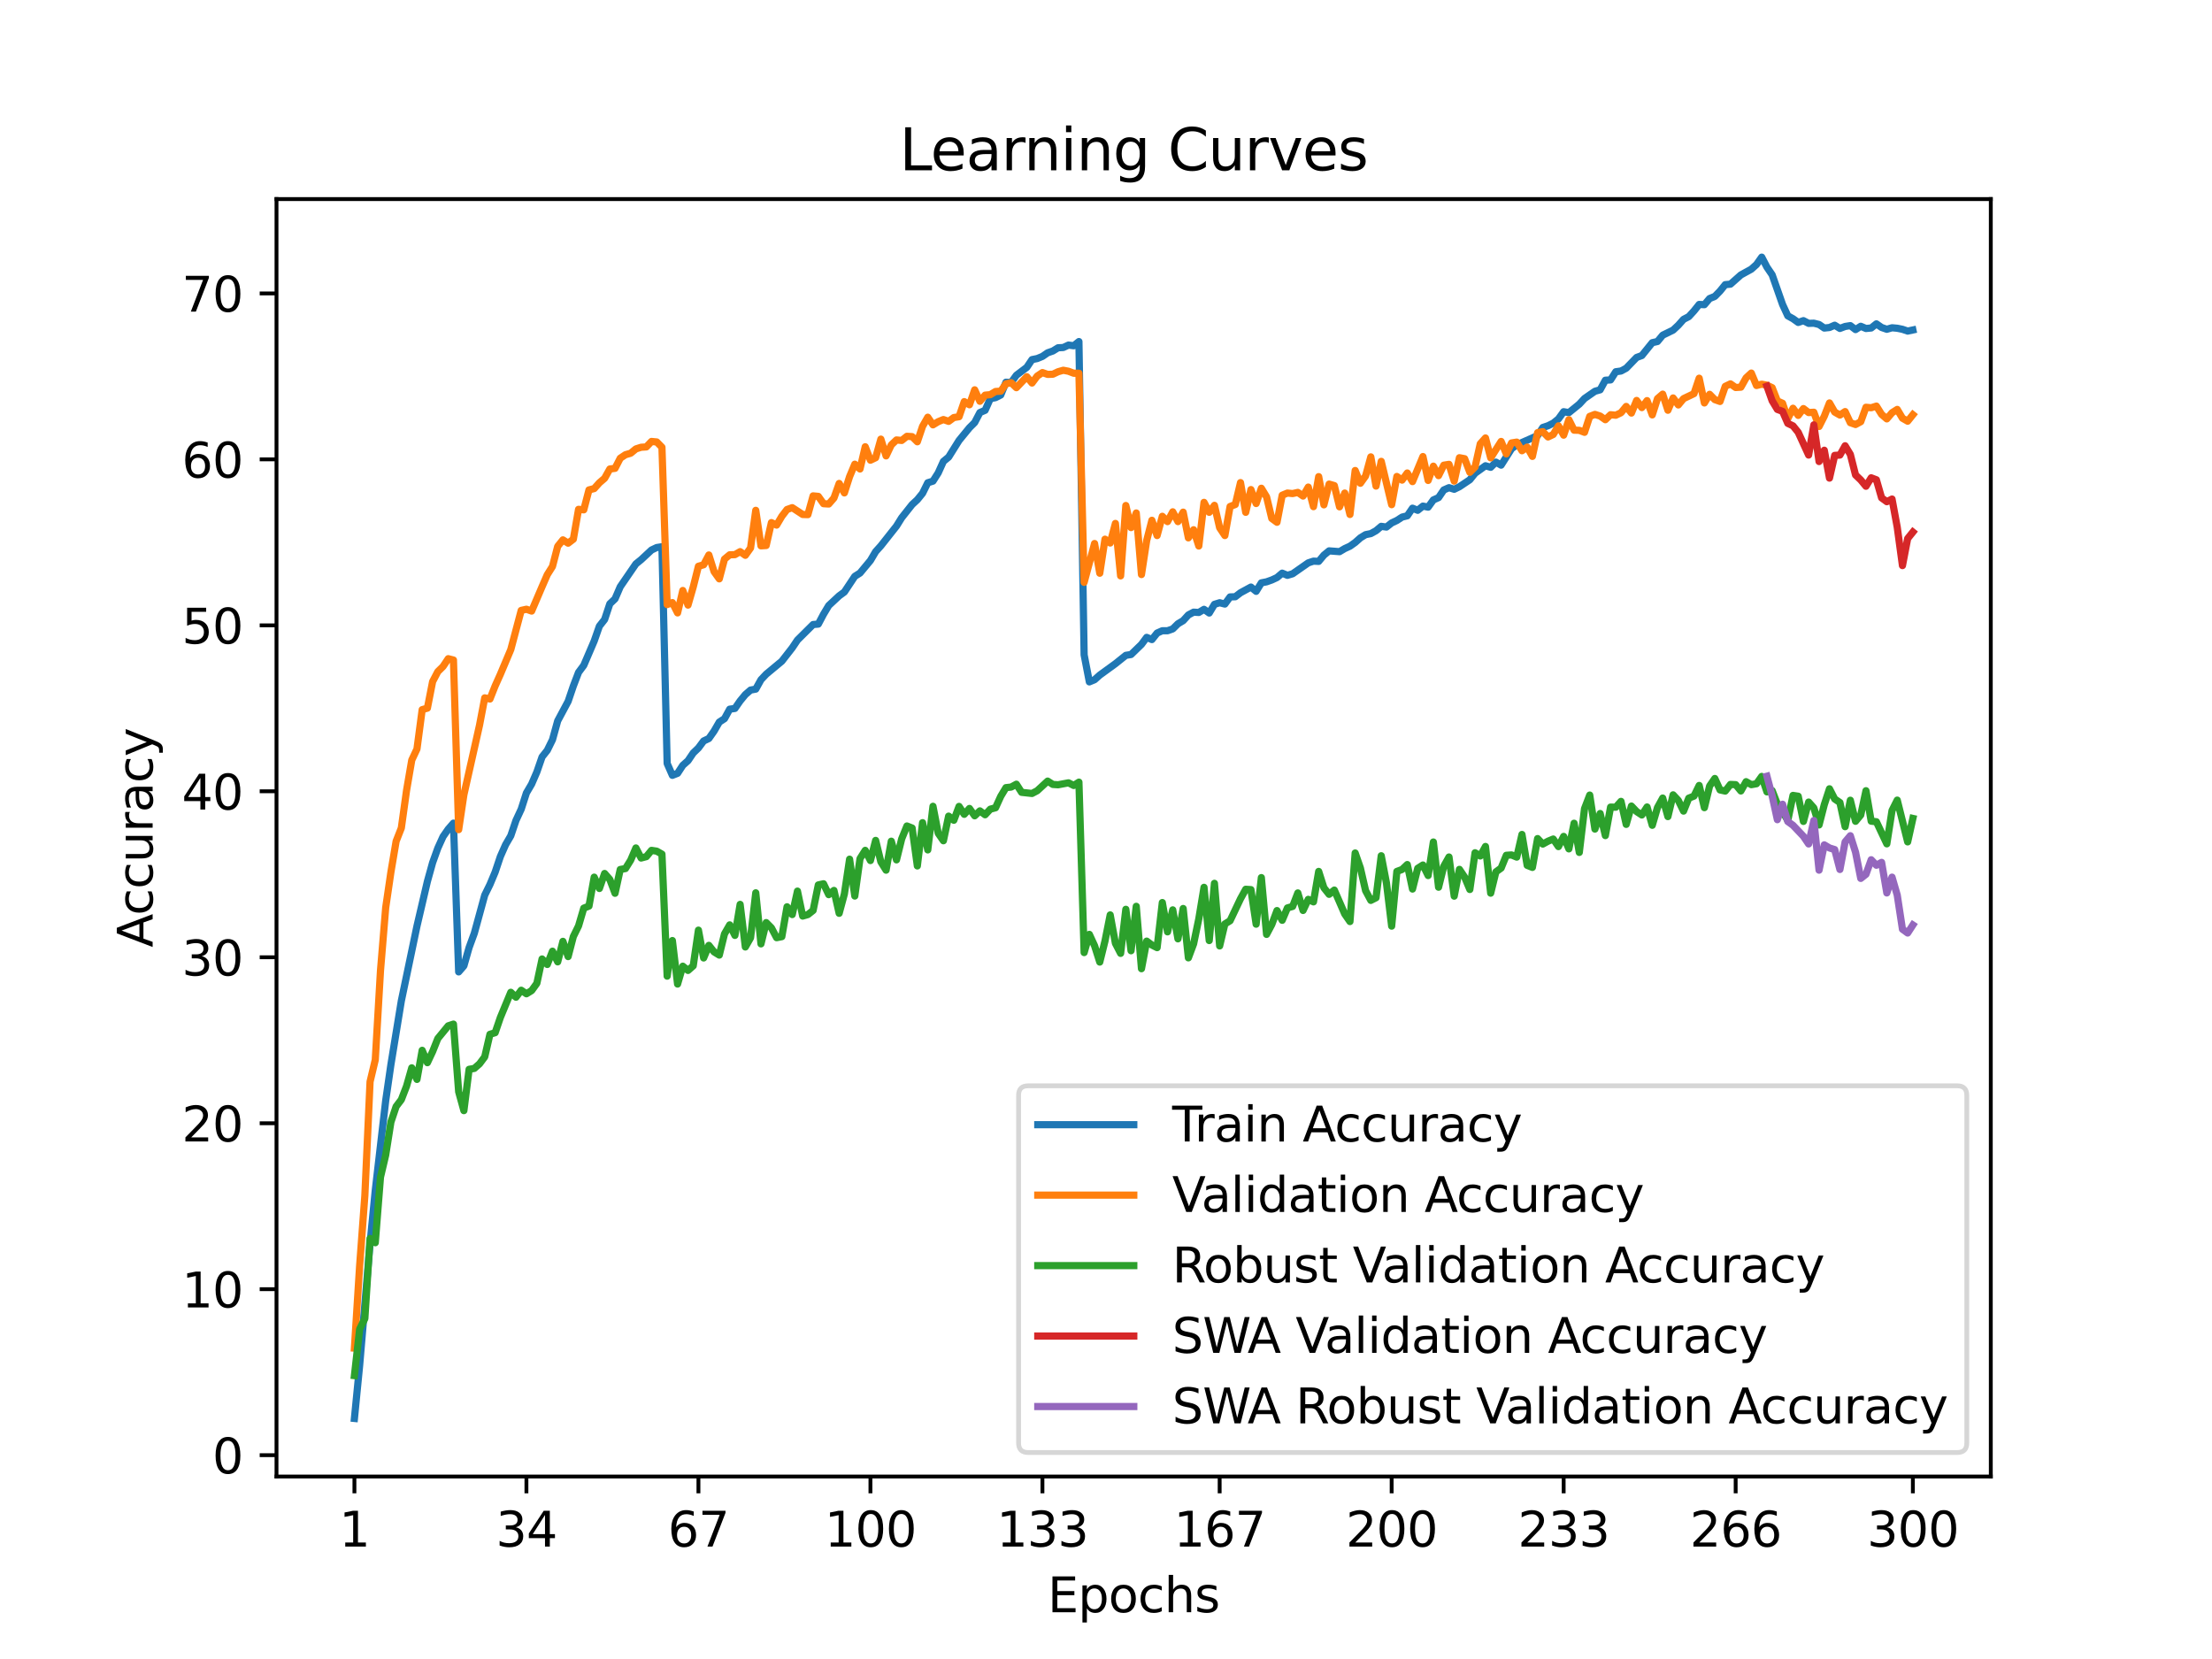 <?xml version="1.0" encoding="utf-8" standalone="no"?>
<!DOCTYPE svg PUBLIC "-//W3C//DTD SVG 1.1//EN"
  "http://www.w3.org/Graphics/SVG/1.1/DTD/svg11.dtd">
<svg xmlns:xlink="http://www.w3.org/1999/xlink" width="460.8pt" height="345.6pt" viewBox="0 0 460.8 345.6" xmlns="http://www.w3.org/2000/svg" version="1.1">
 <defs>
  <style type="text/css">*{stroke-linejoin: round; stroke-linecap: butt}</style>
 </defs>
 <g id="figure_1">
  <g id="patch_1">
   <path d="M 0 345.6 
L 460.8 345.6 
L 460.8 0 
L 0 0 
z
" style="fill: #ffffff"/>
  </g>
  <g id="axes_1">
   <g id="patch_2">
    <path d="M 57.6 307.584 
L 414.72 307.584 
L 414.72 41.472 
L 57.6 41.472 
z
" style="fill: #ffffff"/>
   </g>
   <g id="matplotlib.axis_1">
    <g id="xtick_1">
     <g id="line2d_1">
      <defs>
       <path id="me0d5a35a2a" d="M 0 0 
L 0 3.5 
" style="stroke: #000000; stroke-width: 0.8"/>
      </defs>
      <g>
       <use xlink:href="#me0d5a35a2a" x="73.833" y="307.584" style="stroke: #000000; stroke-width: 0.8"/>
      </g>
     </g>
     <g id="text_1">
      <!-- 1 -->
      <g transform="translate(70.651 322.182) scale(0.1 -0.1)">
       <defs>
        <path id="DejaVuSans-31" d="M 794 531 
L 1825 531 
L 1825 4091 
L 703 3866 
L 703 4441 
L 1819 4666 
L 2450 4666 
L 2450 531 
L 3481 531 
L 3481 0 
L 794 0 
L 794 531 
z
" transform="scale(0.016)"/>
       </defs>
       <use xlink:href="#DejaVuSans-31"/>
      </g>
     </g>
    </g>
    <g id="xtick_2">
     <g id="line2d_2">
      <g>
       <use xlink:href="#me0d5a35a2a" x="109.664" y="307.584" style="stroke: #000000; stroke-width: 0.8"/>
      </g>
     </g>
     <g id="text_2">
      <!-- 34 -->
      <g transform="translate(103.302 322.182) scale(0.1 -0.1)">
       <defs>
        <path id="DejaVuSans-33" d="M 2597 2516 
Q 3050 2419 3304 2112 
Q 3559 1806 3559 1356 
Q 3559 666 3084 287 
Q 2609 -91 1734 -91 
Q 1441 -91 1130 -33 
Q 819 25 488 141 
L 488 750 
Q 750 597 1062 519 
Q 1375 441 1716 441 
Q 2309 441 2620 675 
Q 2931 909 2931 1356 
Q 2931 1769 2642 2001 
Q 2353 2234 1838 2234 
L 1294 2234 
L 1294 2753 
L 1863 2753 
Q 2328 2753 2575 2939 
Q 2822 3125 2822 3475 
Q 2822 3834 2567 4026 
Q 2313 4219 1838 4219 
Q 1578 4219 1281 4162 
Q 984 4106 628 3988 
L 628 4550 
Q 988 4650 1302 4700 
Q 1616 4750 1894 4750 
Q 2613 4750 3031 4423 
Q 3450 4097 3450 3541 
Q 3450 3153 3228 2886 
Q 3006 2619 2597 2516 
z
" transform="scale(0.016)"/>
        <path id="DejaVuSans-34" d="M 2419 4116 
L 825 1625 
L 2419 1625 
L 2419 4116 
z
M 2253 4666 
L 3047 4666 
L 3047 1625 
L 3713 1625 
L 3713 1100 
L 3047 1100 
L 3047 0 
L 2419 0 
L 2419 1100 
L 313 1100 
L 313 1709 
L 2253 4666 
z
" transform="scale(0.016)"/>
       </defs>
       <use xlink:href="#DejaVuSans-33"/>
       <use xlink:href="#DejaVuSans-34" x="63.623"/>
      </g>
     </g>
    </g>
    <g id="xtick_3">
     <g id="line2d_3">
      <g>
       <use xlink:href="#me0d5a35a2a" x="145.496" y="307.584" style="stroke: #000000; stroke-width: 0.8"/>
      </g>
     </g>
     <g id="text_3">
      <!-- 67 -->
      <g transform="translate(139.133 322.182) scale(0.1 -0.1)">
       <defs>
        <path id="DejaVuSans-36" d="M 2113 2584 
Q 1688 2584 1439 2293 
Q 1191 2003 1191 1497 
Q 1191 994 1439 701 
Q 1688 409 2113 409 
Q 2538 409 2786 701 
Q 3034 994 3034 1497 
Q 3034 2003 2786 2293 
Q 2538 2584 2113 2584 
z
M 3366 4563 
L 3366 3988 
Q 3128 4100 2886 4159 
Q 2644 4219 2406 4219 
Q 1781 4219 1451 3797 
Q 1122 3375 1075 2522 
Q 1259 2794 1537 2939 
Q 1816 3084 2150 3084 
Q 2853 3084 3261 2657 
Q 3669 2231 3669 1497 
Q 3669 778 3244 343 
Q 2819 -91 2113 -91 
Q 1303 -91 875 529 
Q 447 1150 447 2328 
Q 447 3434 972 4092 
Q 1497 4750 2381 4750 
Q 2619 4750 2861 4703 
Q 3103 4656 3366 4563 
z
" transform="scale(0.016)"/>
        <path id="DejaVuSans-37" d="M 525 4666 
L 3525 4666 
L 3525 4397 
L 1831 0 
L 1172 0 
L 2766 4134 
L 525 4134 
L 525 4666 
z
" transform="scale(0.016)"/>
       </defs>
       <use xlink:href="#DejaVuSans-36"/>
       <use xlink:href="#DejaVuSans-37" x="63.623"/>
      </g>
     </g>
    </g>
    <g id="xtick_4">
     <g id="line2d_4">
      <g>
       <use xlink:href="#me0d5a35a2a" x="181.327" y="307.584" style="stroke: #000000; stroke-width: 0.8"/>
      </g>
     </g>
     <g id="text_4">
      <!-- 100 -->
      <g transform="translate(171.783 322.182) scale(0.1 -0.1)">
       <defs>
        <path id="DejaVuSans-30" d="M 2034 4250 
Q 1547 4250 1301 3770 
Q 1056 3291 1056 2328 
Q 1056 1369 1301 889 
Q 1547 409 2034 409 
Q 2525 409 2770 889 
Q 3016 1369 3016 2328 
Q 3016 3291 2770 3770 
Q 2525 4250 2034 4250 
z
M 2034 4750 
Q 2819 4750 3233 4129 
Q 3647 3509 3647 2328 
Q 3647 1150 3233 529 
Q 2819 -91 2034 -91 
Q 1250 -91 836 529 
Q 422 1150 422 2328 
Q 422 3509 836 4129 
Q 1250 4750 2034 4750 
z
" transform="scale(0.016)"/>
       </defs>
       <use xlink:href="#DejaVuSans-31"/>
       <use xlink:href="#DejaVuSans-30" x="63.623"/>
       <use xlink:href="#DejaVuSans-30" x="127.246"/>
      </g>
     </g>
    </g>
    <g id="xtick_5">
     <g id="line2d_5">
      <g>
       <use xlink:href="#me0d5a35a2a" x="217.158" y="307.584" style="stroke: #000000; stroke-width: 0.8"/>
      </g>
     </g>
     <g id="text_5">
      <!-- 133 -->
      <g transform="translate(207.615 322.182) scale(0.1 -0.1)">
       <use xlink:href="#DejaVuSans-31"/>
       <use xlink:href="#DejaVuSans-33" x="63.623"/>
       <use xlink:href="#DejaVuSans-33" x="127.246"/>
      </g>
     </g>
    </g>
    <g id="xtick_6">
     <g id="line2d_6">
      <g>
       <use xlink:href="#me0d5a35a2a" x="254.076" y="307.584" style="stroke: #000000; stroke-width: 0.8"/>
      </g>
     </g>
     <g id="text_6">
      <!-- 167 -->
      <g transform="translate(244.532 322.182) scale(0.1 -0.1)">
       <use xlink:href="#DejaVuSans-31"/>
       <use xlink:href="#DejaVuSans-36" x="63.623"/>
       <use xlink:href="#DejaVuSans-37" x="127.246"/>
      </g>
     </g>
    </g>
    <g id="xtick_7">
     <g id="line2d_7">
      <g>
       <use xlink:href="#me0d5a35a2a" x="289.907" y="307.584" style="stroke: #000000; stroke-width: 0.8"/>
      </g>
     </g>
     <g id="text_7">
      <!-- 200 -->
      <g transform="translate(280.363 322.182) scale(0.1 -0.1)">
       <defs>
        <path id="DejaVuSans-32" d="M 1228 531 
L 3431 531 
L 3431 0 
L 469 0 
L 469 531 
Q 828 903 1448 1529 
Q 2069 2156 2228 2338 
Q 2531 2678 2651 2914 
Q 2772 3150 2772 3378 
Q 2772 3750 2511 3984 
Q 2250 4219 1831 4219 
Q 1534 4219 1204 4116 
Q 875 4013 500 3803 
L 500 4441 
Q 881 4594 1212 4672 
Q 1544 4750 1819 4750 
Q 2544 4750 2975 4387 
Q 3406 4025 3406 3419 
Q 3406 3131 3298 2873 
Q 3191 2616 2906 2266 
Q 2828 2175 2409 1742 
Q 1991 1309 1228 531 
z
" transform="scale(0.016)"/>
       </defs>
       <use xlink:href="#DejaVuSans-32"/>
       <use xlink:href="#DejaVuSans-30" x="63.623"/>
       <use xlink:href="#DejaVuSans-30" x="127.246"/>
      </g>
     </g>
    </g>
    <g id="xtick_8">
     <g id="line2d_8">
      <g>
       <use xlink:href="#me0d5a35a2a" x="325.739" y="307.584" style="stroke: #000000; stroke-width: 0.8"/>
      </g>
     </g>
     <g id="text_8">
      <!-- 233 -->
      <g transform="translate(316.195 322.182) scale(0.1 -0.1)">
       <use xlink:href="#DejaVuSans-32"/>
       <use xlink:href="#DejaVuSans-33" x="63.623"/>
       <use xlink:href="#DejaVuSans-33" x="127.246"/>
      </g>
     </g>
    </g>
    <g id="xtick_9">
     <g id="line2d_9">
      <g>
       <use xlink:href="#me0d5a35a2a" x="361.57" y="307.584" style="stroke: #000000; stroke-width: 0.8"/>
      </g>
     </g>
     <g id="text_9">
      <!-- 266 -->
      <g transform="translate(352.026 322.182) scale(0.1 -0.1)">
       <use xlink:href="#DejaVuSans-32"/>
       <use xlink:href="#DejaVuSans-36" x="63.623"/>
       <use xlink:href="#DejaVuSans-36" x="127.246"/>
      </g>
     </g>
    </g>
    <g id="xtick_10">
     <g id="line2d_10">
      <g>
       <use xlink:href="#me0d5a35a2a" x="398.487" y="307.584" style="stroke: #000000; stroke-width: 0.8"/>
      </g>
     </g>
     <g id="text_10">
      <!-- 300 -->
      <g transform="translate(388.944 322.182) scale(0.1 -0.1)">
       <use xlink:href="#DejaVuSans-33"/>
       <use xlink:href="#DejaVuSans-30" x="63.623"/>
       <use xlink:href="#DejaVuSans-30" x="127.246"/>
      </g>
     </g>
    </g>
    <g id="text_11">
     <!-- Epochs -->
     <g transform="translate(218.244 335.861) scale(0.1 -0.1)">
      <defs>
       <path id="DejaVuSans-45" d="M 628 4666 
L 3578 4666 
L 3578 4134 
L 1259 4134 
L 1259 2753 
L 3481 2753 
L 3481 2222 
L 1259 2222 
L 1259 531 
L 3634 531 
L 3634 0 
L 628 0 
L 628 4666 
z
" transform="scale(0.016)"/>
       <path id="DejaVuSans-70" d="M 1159 525 
L 1159 -1331 
L 581 -1331 
L 581 3500 
L 1159 3500 
L 1159 2969 
Q 1341 3281 1617 3432 
Q 1894 3584 2278 3584 
Q 2916 3584 3314 3078 
Q 3713 2572 3713 1747 
Q 3713 922 3314 415 
Q 2916 -91 2278 -91 
Q 1894 -91 1617 61 
Q 1341 213 1159 525 
z
M 3116 1747 
Q 3116 2381 2855 2742 
Q 2594 3103 2138 3103 
Q 1681 3103 1420 2742 
Q 1159 2381 1159 1747 
Q 1159 1113 1420 752 
Q 1681 391 2138 391 
Q 2594 391 2855 752 
Q 3116 1113 3116 1747 
z
" transform="scale(0.016)"/>
       <path id="DejaVuSans-6f" d="M 1959 3097 
Q 1497 3097 1228 2736 
Q 959 2375 959 1747 
Q 959 1119 1226 758 
Q 1494 397 1959 397 
Q 2419 397 2687 759 
Q 2956 1122 2956 1747 
Q 2956 2369 2687 2733 
Q 2419 3097 1959 3097 
z
M 1959 3584 
Q 2709 3584 3137 3096 
Q 3566 2609 3566 1747 
Q 3566 888 3137 398 
Q 2709 -91 1959 -91 
Q 1206 -91 779 398 
Q 353 888 353 1747 
Q 353 2609 779 3096 
Q 1206 3584 1959 3584 
z
" transform="scale(0.016)"/>
       <path id="DejaVuSans-63" d="M 3122 3366 
L 3122 2828 
Q 2878 2963 2633 3030 
Q 2388 3097 2138 3097 
Q 1578 3097 1268 2742 
Q 959 2388 959 1747 
Q 959 1106 1268 751 
Q 1578 397 2138 397 
Q 2388 397 2633 464 
Q 2878 531 3122 666 
L 3122 134 
Q 2881 22 2623 -34 
Q 2366 -91 2075 -91 
Q 1284 -91 818 406 
Q 353 903 353 1747 
Q 353 2603 823 3093 
Q 1294 3584 2113 3584 
Q 2378 3584 2631 3529 
Q 2884 3475 3122 3366 
z
" transform="scale(0.016)"/>
       <path id="DejaVuSans-68" d="M 3513 2113 
L 3513 0 
L 2938 0 
L 2938 2094 
Q 2938 2591 2744 2837 
Q 2550 3084 2163 3084 
Q 1697 3084 1428 2787 
Q 1159 2491 1159 1978 
L 1159 0 
L 581 0 
L 581 4863 
L 1159 4863 
L 1159 2956 
Q 1366 3272 1645 3428 
Q 1925 3584 2291 3584 
Q 2894 3584 3203 3211 
Q 3513 2838 3513 2113 
z
" transform="scale(0.016)"/>
       <path id="DejaVuSans-73" d="M 2834 3397 
L 2834 2853 
Q 2591 2978 2328 3040 
Q 2066 3103 1784 3103 
Q 1356 3103 1142 2972 
Q 928 2841 928 2578 
Q 928 2378 1081 2264 
Q 1234 2150 1697 2047 
L 1894 2003 
Q 2506 1872 2764 1633 
Q 3022 1394 3022 966 
Q 3022 478 2636 193 
Q 2250 -91 1575 -91 
Q 1294 -91 989 -36 
Q 684 19 347 128 
L 347 722 
Q 666 556 975 473 
Q 1284 391 1588 391 
Q 1994 391 2212 530 
Q 2431 669 2431 922 
Q 2431 1156 2273 1281 
Q 2116 1406 1581 1522 
L 1381 1569 
Q 847 1681 609 1914 
Q 372 2147 372 2553 
Q 372 3047 722 3315 
Q 1072 3584 1716 3584 
Q 2034 3584 2315 3537 
Q 2597 3491 2834 3397 
z
" transform="scale(0.016)"/>
      </defs>
      <use xlink:href="#DejaVuSans-45"/>
      <use xlink:href="#DejaVuSans-70" x="63.184"/>
      <use xlink:href="#DejaVuSans-6f" x="126.66"/>
      <use xlink:href="#DejaVuSans-63" x="187.842"/>
      <use xlink:href="#DejaVuSans-68" x="242.822"/>
      <use xlink:href="#DejaVuSans-73" x="306.201"/>
     </g>
    </g>
   </g>
   <g id="matplotlib.axis_2">
    <g id="ytick_1">
     <g id="line2d_11">
      <defs>
       <path id="m8d8d0c9880" d="M 0 0 
L -3.5 0 
" style="stroke: #000000; stroke-width: 0.8"/>
      </defs>
      <g>
       <use xlink:href="#m8d8d0c9880" x="57.6" y="303.136" style="stroke: #000000; stroke-width: 0.8"/>
      </g>
     </g>
     <g id="text_12">
      <!-- 0 -->
      <g transform="translate(44.237 306.935) scale(0.1 -0.1)">
       <use xlink:href="#DejaVuSans-30"/>
      </g>
     </g>
    </g>
    <g id="ytick_2">
     <g id="line2d_12">
      <g>
       <use xlink:href="#m8d8d0c9880" x="57.6" y="268.562" style="stroke: #000000; stroke-width: 0.8"/>
      </g>
     </g>
     <g id="text_13">
      <!-- 10 -->
      <g transform="translate(37.875 272.362) scale(0.1 -0.1)">
       <use xlink:href="#DejaVuSans-31"/>
       <use xlink:href="#DejaVuSans-30" x="63.623"/>
      </g>
     </g>
    </g>
    <g id="ytick_3">
     <g id="line2d_13">
      <g>
       <use xlink:href="#m8d8d0c9880" x="57.6" y="233.989" style="stroke: #000000; stroke-width: 0.8"/>
      </g>
     </g>
     <g id="text_14">
      <!-- 20 -->
      <g transform="translate(37.875 237.788) scale(0.1 -0.1)">
       <use xlink:href="#DejaVuSans-32"/>
       <use xlink:href="#DejaVuSans-30" x="63.623"/>
      </g>
     </g>
    </g>
    <g id="ytick_4">
     <g id="line2d_14">
      <g>
       <use xlink:href="#m8d8d0c9880" x="57.6" y="199.416" style="stroke: #000000; stroke-width: 0.8"/>
      </g>
     </g>
     <g id="text_15">
      <!-- 30 -->
      <g transform="translate(37.875 203.215) scale(0.1 -0.1)">
       <use xlink:href="#DejaVuSans-33"/>
       <use xlink:href="#DejaVuSans-30" x="63.623"/>
      </g>
     </g>
    </g>
    <g id="ytick_5">
     <g id="line2d_15">
      <g>
       <use xlink:href="#m8d8d0c9880" x="57.6" y="164.842" style="stroke: #000000; stroke-width: 0.8"/>
      </g>
     </g>
     <g id="text_16">
      <!-- 40 -->
      <g transform="translate(37.875 168.641) scale(0.1 -0.1)">
       <use xlink:href="#DejaVuSans-34"/>
       <use xlink:href="#DejaVuSans-30" x="63.623"/>
      </g>
     </g>
    </g>
    <g id="ytick_6">
     <g id="line2d_16">
      <g>
       <use xlink:href="#m8d8d0c9880" x="57.6" y="130.269" style="stroke: #000000; stroke-width: 0.8"/>
      </g>
     </g>
     <g id="text_17">
      <!-- 50 -->
      <g transform="translate(37.875 134.068) scale(0.1 -0.1)">
       <defs>
        <path id="DejaVuSans-35" d="M 691 4666 
L 3169 4666 
L 3169 4134 
L 1269 4134 
L 1269 2991 
Q 1406 3038 1543 3061 
Q 1681 3084 1819 3084 
Q 2600 3084 3056 2656 
Q 3513 2228 3513 1497 
Q 3513 744 3044 326 
Q 2575 -91 1722 -91 
Q 1428 -91 1123 -41 
Q 819 9 494 109 
L 494 744 
Q 775 591 1075 516 
Q 1375 441 1709 441 
Q 2250 441 2565 725 
Q 2881 1009 2881 1497 
Q 2881 1984 2565 2268 
Q 2250 2553 1709 2553 
Q 1456 2553 1204 2497 
Q 953 2441 691 2322 
L 691 4666 
z
" transform="scale(0.016)"/>
       </defs>
       <use xlink:href="#DejaVuSans-35"/>
       <use xlink:href="#DejaVuSans-30" x="63.623"/>
      </g>
     </g>
    </g>
    <g id="ytick_7">
     <g id="line2d_17">
      <g>
       <use xlink:href="#m8d8d0c9880" x="57.6" y="95.696" style="stroke: #000000; stroke-width: 0.8"/>
      </g>
     </g>
     <g id="text_18">
      <!-- 60 -->
      <g transform="translate(37.875 99.495) scale(0.1 -0.1)">
       <use xlink:href="#DejaVuSans-36"/>
       <use xlink:href="#DejaVuSans-30" x="63.623"/>
      </g>
     </g>
    </g>
    <g id="ytick_8">
     <g id="line2d_18">
      <g>
       <use xlink:href="#m8d8d0c9880" x="57.6" y="61.122" style="stroke: #000000; stroke-width: 0.8"/>
      </g>
     </g>
     <g id="text_19">
      <!-- 70 -->
      <g transform="translate(37.875 64.921) scale(0.1 -0.1)">
       <use xlink:href="#DejaVuSans-37"/>
       <use xlink:href="#DejaVuSans-30" x="63.623"/>
      </g>
     </g>
    </g>
    <g id="text_20">
     <!-- Accuracy -->
     <g transform="translate(31.795 197.356) rotate(-90) scale(0.1 -0.1)">
      <defs>
       <path id="DejaVuSans-41" d="M 2188 4044 
L 1331 1722 
L 3047 1722 
L 2188 4044 
z
M 1831 4666 
L 2547 4666 
L 4325 0 
L 3669 0 
L 3244 1197 
L 1141 1197 
L 716 0 
L 50 0 
L 1831 4666 
z
" transform="scale(0.016)"/>
       <path id="DejaVuSans-75" d="M 544 1381 
L 544 3500 
L 1119 3500 
L 1119 1403 
Q 1119 906 1312 657 
Q 1506 409 1894 409 
Q 2359 409 2629 706 
Q 2900 1003 2900 1516 
L 2900 3500 
L 3475 3500 
L 3475 0 
L 2900 0 
L 2900 538 
Q 2691 219 2414 64 
Q 2138 -91 1772 -91 
Q 1169 -91 856 284 
Q 544 659 544 1381 
z
M 1991 3584 
L 1991 3584 
z
" transform="scale(0.016)"/>
       <path id="DejaVuSans-72" d="M 2631 2963 
Q 2534 3019 2420 3045 
Q 2306 3072 2169 3072 
Q 1681 3072 1420 2755 
Q 1159 2438 1159 1844 
L 1159 0 
L 581 0 
L 581 3500 
L 1159 3500 
L 1159 2956 
Q 1341 3275 1631 3429 
Q 1922 3584 2338 3584 
Q 2397 3584 2469 3576 
Q 2541 3569 2628 3553 
L 2631 2963 
z
" transform="scale(0.016)"/>
       <path id="DejaVuSans-61" d="M 2194 1759 
Q 1497 1759 1228 1600 
Q 959 1441 959 1056 
Q 959 750 1161 570 
Q 1363 391 1709 391 
Q 2188 391 2477 730 
Q 2766 1069 2766 1631 
L 2766 1759 
L 2194 1759 
z
M 3341 1997 
L 3341 0 
L 2766 0 
L 2766 531 
Q 2569 213 2275 61 
Q 1981 -91 1556 -91 
Q 1019 -91 701 211 
Q 384 513 384 1019 
Q 384 1609 779 1909 
Q 1175 2209 1959 2209 
L 2766 2209 
L 2766 2266 
Q 2766 2663 2505 2880 
Q 2244 3097 1772 3097 
Q 1472 3097 1187 3025 
Q 903 2953 641 2809 
L 641 3341 
Q 956 3463 1253 3523 
Q 1550 3584 1831 3584 
Q 2591 3584 2966 3190 
Q 3341 2797 3341 1997 
z
" transform="scale(0.016)"/>
       <path id="DejaVuSans-79" d="M 2059 -325 
Q 1816 -950 1584 -1140 
Q 1353 -1331 966 -1331 
L 506 -1331 
L 506 -850 
L 844 -850 
Q 1081 -850 1212 -737 
Q 1344 -625 1503 -206 
L 1606 56 
L 191 3500 
L 800 3500 
L 1894 763 
L 2988 3500 
L 3597 3500 
L 2059 -325 
z
" transform="scale(0.016)"/>
      </defs>
      <use xlink:href="#DejaVuSans-41"/>
      <use xlink:href="#DejaVuSans-63" x="66.658"/>
      <use xlink:href="#DejaVuSans-63" x="121.639"/>
      <use xlink:href="#DejaVuSans-75" x="176.619"/>
      <use xlink:href="#DejaVuSans-72" x="239.998"/>
      <use xlink:href="#DejaVuSans-61" x="281.111"/>
      <use xlink:href="#DejaVuSans-63" x="342.391"/>
      <use xlink:href="#DejaVuSans-79" x="397.371"/>
     </g>
    </g>
   </g>
   <g id="line2d_19">
    <path d="M 73.833 295.488 
L 74.919 284.435 
L 77.09 259.024 
L 78.176 247.984 
L 80.348 229.284 
L 81.433 221.781 
L 83.605 208.498 
L 86.862 192.919 
L 89.034 183.616 
L 90.12 179.702 
L 91.206 176.68 
L 92.291 174.284 
L 93.377 172.722 
L 94.463 171.473 
L 95.549 202.465 
L 96.635 201.21 
L 97.72 197.393 
L 98.806 194.423 
L 100.978 186.475 
L 102.064 184.262 
L 103.149 181.673 
L 104.235 178.43 
L 105.321 175.975 
L 106.407 174.104 
L 107.493 170.893 
L 108.578 168.562 
L 109.664 165.181 
L 110.75 163.335 
L 111.836 160.821 
L 112.922 157.682 
L 114.007 156.31 
L 115.093 154.1 
L 116.179 150.166 
L 118.351 146.107 
L 119.436 142.912 
L 120.522 140.07 
L 121.608 138.608 
L 123.78 133.536 
L 124.865 130.435 
L 125.951 129.055 
L 127.037 125.785 
L 128.123 124.751 
L 129.209 122.227 
L 132.466 117.473 
L 133.552 116.595 
L 135.723 114.576 
L 136.809 114.061 
L 137.895 113.895 
L 138.981 159.041 
L 140.067 161.516 
L 141.152 161.095 
L 142.238 159.435 
L 143.324 158.467 
L 144.41 156.863 
L 145.496 155.815 
L 146.581 154.356 
L 147.667 153.845 
L 148.753 152.303 
L 149.839 150.422 
L 150.925 149.716 
L 152.01 147.735 
L 153.096 147.583 
L 154.182 146.014 
L 155.268 144.696 
L 156.354 143.756 
L 157.439 143.555 
L 158.525 141.599 
L 159.611 140.444 
L 162.868 137.74 
L 165.04 134.954 
L 166.126 133.336 
L 169.383 130.1 
L 170.469 130.01 
L 171.555 127.956 
L 172.641 126.144 
L 174.812 124.122 
L 175.898 123.327 
L 178.07 120.059 
L 179.155 119.375 
L 181.327 116.761 
L 182.413 114.918 
L 183.499 113.708 
L 186.756 109.591 
L 187.842 107.848 
L 190.013 105.106 
L 191.099 104.1 
L 192.185 102.762 
L 193.271 100.567 
L 194.357 100.228 
L 195.442 98.52 
L 196.528 96.117 
L 197.614 95.225 
L 199.786 91.754 
L 201.957 89.102 
L 203.043 88.024 
L 204.129 85.942 
L 205.215 85.476 
L 206.3 83.045 
L 207.386 82.838 
L 208.472 82.285 
L 209.558 79.626 
L 210.644 79.678 
L 211.729 78.174 
L 213.901 76.525 
L 214.987 74.914 
L 216.073 74.692 
L 217.158 74.246 
L 218.244 73.496 
L 219.33 73.119 
L 220.416 72.448 
L 221.502 72.393 
L 222.587 71.885 
L 223.673 72.027 
L 224.759 71.155 
L 225.845 136.42 
L 226.931 142.048 
L 228.016 141.599 
L 229.102 140.631 
L 232.36 138.262 
L 234.531 136.52 
L 235.617 136.347 
L 237.789 134.241 
L 238.875 132.776 
L 239.96 133.235 
L 241.046 131.877 
L 242.132 131.393 
L 243.218 131.396 
L 244.304 131.016 
L 245.389 129.944 
L 246.475 129.294 
L 247.561 128.101 
L 248.647 127.527 
L 249.733 127.586 
L 250.818 126.936 
L 251.904 127.704 
L 252.99 125.895 
L 254.076 125.56 
L 255.162 125.837 
L 256.247 124.35 
L 257.333 124.312 
L 258.419 123.479 
L 260.591 122.296 
L 261.676 123.185 
L 262.762 121.418 
L 263.848 121.204 
L 264.934 120.82 
L 266.02 120.315 
L 267.105 119.399 
L 268.191 119.852 
L 269.277 119.53 
L 272.534 117.256 
L 273.62 116.896 
L 274.706 116.948 
L 275.792 115.644 
L 276.878 114.756 
L 279.049 114.922 
L 280.135 114.279 
L 281.221 113.781 
L 282.307 113.01 
L 283.392 112.045 
L 284.478 111.378 
L 285.564 111.16 
L 286.65 110.562 
L 287.736 109.646 
L 288.821 109.795 
L 289.907 108.937 
L 290.993 108.426 
L 292.079 107.72 
L 293.165 107.451 
L 294.25 105.864 
L 295.336 106.303 
L 296.422 105.431 
L 297.508 105.649 
L 298.594 104.142 
L 299.679 103.661 
L 300.765 102.067 
L 301.851 101.59 
L 302.937 101.926 
L 304.023 101.393 
L 306.194 99.938 
L 307.28 98.586 
L 309.452 97.027 
L 310.537 97.348 
L 311.623 96.27 
L 312.709 96.899 
L 314.881 93.476 
L 315.966 92.667 
L 320.31 90.745 
L 321.395 89.051 
L 322.481 88.691 
L 323.567 88.152 
L 324.653 87.27 
L 325.739 85.766 
L 326.824 85.96 
L 328.996 84.193 
L 330.082 83.018 
L 332.253 81.51 
L 333.339 81.206 
L 334.425 79.208 
L 335.511 79.142 
L 336.597 77.441 
L 337.682 77.292 
L 338.768 76.708 
L 340.94 74.464 
L 342.026 74.067 
L 344.197 71.387 
L 345.283 71.142 
L 346.369 69.828 
L 348.54 68.766 
L 349.626 67.747 
L 350.712 66.526 
L 351.798 65.963 
L 352.884 64.777 
L 353.969 63.421 
L 355.055 63.47 
L 356.141 62.191 
L 357.227 61.748 
L 358.313 60.635 
L 359.398 59.297 
L 360.484 59.197 
L 362.656 57.271 
L 364.827 56.078 
L 365.913 55.103 
L 366.999 53.568 
L 368.085 55.653 
L 369.171 57.25 
L 371.342 63.439 
L 372.428 65.793 
L 373.514 66.395 
L 374.6 67.169 
L 375.685 66.799 
L 376.771 67.363 
L 377.857 67.328 
L 378.943 67.598 
L 380.029 68.341 
L 381.114 68.224 
L 382.2 67.747 
L 383.286 68.421 
L 384.372 68.009 
L 385.458 67.833 
L 386.543 68.659 
L 387.629 67.968 
L 388.715 68.431 
L 389.801 68.327 
L 390.887 67.466 
L 391.972 68.22 
L 393.058 68.594 
L 394.144 68.279 
L 395.23 68.379 
L 396.316 68.6 
L 397.401 68.97 
L 398.487 68.739 
L 398.487 68.739 
" clip-path="url(#pd633e805c9)" style="fill: none; stroke: #1f77b4; stroke-width: 1.5; stroke-linecap: square"/>
   </g>
   <g id="line2d_20">
    <path d="M 73.833 280.836 
L 74.919 263.687 
L 76.004 249.097 
L 77.09 225.346 
L 78.176 220.782 
L 79.262 202.216 
L 80.348 189.078 
L 81.433 181.679 
L 82.519 175.249 
L 83.605 172.483 
L 84.691 164.669 
L 85.777 158.342 
L 86.862 156.026 
L 87.948 147.832 
L 89.034 147.521 
L 90.12 141.989 
L 91.206 139.915 
L 92.291 138.843 
L 93.377 137.218 
L 94.463 137.495 
L 95.549 172.829 
L 96.635 165.568 
L 98.806 155.922 
L 99.892 151.082 
L 100.978 145.377 
L 102.064 145.62 
L 103.149 142.888 
L 104.235 140.468 
L 106.407 135.317 
L 108.578 127.157 
L 109.664 126.915 
L 110.75 127.296 
L 112.922 122.213 
L 114.007 119.724 
L 115.093 117.995 
L 116.179 113.812 
L 117.265 112.464 
L 118.351 113.155 
L 119.436 112.325 
L 120.522 106.102 
L 121.608 106.206 
L 122.694 102.057 
L 123.78 101.781 
L 124.865 100.57 
L 125.951 99.637 
L 127.037 97.701 
L 128.123 97.563 
L 129.209 95.454 
L 130.294 94.728 
L 131.38 94.416 
L 132.466 93.517 
L 133.552 93.172 
L 134.638 93.103 
L 135.723 91.962 
L 136.809 92.065 
L 137.895 93.172 
L 138.981 125.947 
L 140.067 125.532 
L 141.152 127.676 
L 142.238 123.009 
L 143.324 126.051 
L 144.41 122.283 
L 145.496 117.961 
L 146.581 117.65 
L 147.667 115.61 
L 148.753 119.067 
L 149.839 120.588 
L 150.925 116.474 
L 152.01 115.575 
L 153.096 115.541 
L 154.182 114.918 
L 155.268 115.679 
L 156.354 114.158 
L 157.439 106.31 
L 158.525 113.708 
L 159.611 113.639 
L 160.697 108.868 
L 161.783 109.387 
L 162.868 107.554 
L 163.954 106.137 
L 165.04 105.756 
L 167.212 107.174 
L 168.297 107.209 
L 169.383 103.302 
L 170.469 103.405 
L 171.555 104.927 
L 172.641 104.996 
L 173.726 103.751 
L 174.812 100.709 
L 175.898 102.679 
L 176.984 99.291 
L 178.07 96.698 
L 179.155 97.701 
L 180.241 93.068 
L 181.327 95.868 
L 182.413 95.35 
L 183.499 91.478 
L 184.584 94.97 
L 185.67 92.688 
L 186.756 91.651 
L 187.842 91.754 
L 188.928 90.89 
L 190.013 90.959 
L 191.099 92.031 
L 192.185 88.816 
L 193.271 86.914 
L 194.357 88.504 
L 195.442 87.847 
L 196.528 87.398 
L 197.614 87.778 
L 198.7 86.983 
L 199.786 86.81 
L 200.871 83.664 
L 201.957 84.321 
L 203.043 81.209 
L 204.129 83.595 
L 205.215 82.316 
L 206.3 82.212 
L 207.386 81.555 
L 208.472 81.486 
L 209.558 79.965 
L 210.644 79.723 
L 211.729 80.76 
L 213.901 78.478 
L 214.987 79.792 
L 216.073 78.34 
L 217.158 77.614 
L 218.244 77.994 
L 219.33 77.959 
L 220.416 77.441 
L 221.502 77.13 
L 222.587 77.337 
L 223.673 77.752 
L 224.759 77.752 
L 225.845 121.314 
L 228.016 113.224 
L 229.102 119.413 
L 230.188 112.325 
L 231.274 113.121 
L 232.36 109.041 
L 233.445 119.966 
L 234.531 105.307 
L 235.617 109.905 
L 236.703 106.863 
L 237.789 119.69 
L 238.875 112.602 
L 239.96 108.384 
L 241.046 111.565 
L 242.132 107.554 
L 243.218 108.661 
L 244.304 106.621 
L 245.389 108.661 
L 246.475 106.69 
L 247.561 112.049 
L 248.647 110.355 
L 249.733 113.743 
L 250.818 104.65 
L 251.904 106.725 
L 252.99 105.272 
L 254.076 109.94 
L 255.162 111.565 
L 256.247 105.514 
L 257.333 105.1 
L 258.419 100.536 
L 259.505 106.725 
L 260.591 101.988 
L 261.676 104.892 
L 262.762 101.711 
L 263.848 103.509 
L 264.934 108.004 
L 266.02 108.799 
L 267.105 103.163 
L 268.191 102.714 
L 269.277 102.818 
L 270.363 102.576 
L 271.449 103.336 
L 272.534 101.469 
L 273.62 105.549 
L 274.706 99.291 
L 275.792 105.169 
L 276.878 100.847 
L 277.963 101.158 
L 279.049 105.584 
L 280.135 102.714 
L 281.221 107.174 
L 282.307 98.012 
L 283.392 100.674 
L 284.478 99.153 
L 285.564 95.177 
L 286.65 101.262 
L 287.736 96.11 
L 289.907 105.134 
L 290.993 99.257 
L 292.079 100.017 
L 293.165 98.531 
L 294.25 100.328 
L 296.422 95.108 
L 297.508 100.086 
L 298.594 97.113 
L 299.679 99.084 
L 300.765 96.906 
L 301.851 96.733 
L 302.937 100.225 
L 304.023 95.35 
L 305.108 95.557 
L 306.194 98.392 
L 307.28 97.286 
L 308.366 92.446 
L 309.452 91.236 
L 310.537 95.384 
L 312.709 91.962 
L 313.795 94.555 
L 314.881 92.273 
L 315.966 92.1 
L 317.052 93.898 
L 318.138 93.137 
L 319.224 95.073 
L 320.31 90.129 
L 321.395 89.922 
L 322.481 91.028 
L 323.567 90.51 
L 324.653 88.712 
L 325.739 90.648 
L 326.824 87.433 
L 327.91 89.611 
L 328.996 89.645 
L 330.082 90.06 
L 331.168 86.741 
L 332.253 86.326 
L 333.339 86.672 
L 334.425 87.433 
L 335.511 86.395 
L 336.597 86.499 
L 337.682 85.981 
L 338.768 84.667 
L 339.854 86.05 
L 340.94 83.422 
L 342.026 84.909 
L 343.111 83.457 
L 344.197 86.43 
L 345.283 83.042 
L 346.369 82.108 
L 347.455 85.462 
L 348.54 82.903 
L 349.626 84.356 
L 350.712 83.042 
L 352.884 82.005 
L 353.969 78.789 
L 355.055 83.941 
L 356.141 82.143 
L 357.227 83.249 
L 358.313 83.63 
L 359.398 80.483 
L 360.484 79.965 
L 361.57 80.725 
L 362.656 80.656 
L 363.742 78.72 
L 364.827 77.717 
L 365.913 80.31 
L 366.999 80.034 
L 368.085 80.241 
L 369.171 80.76 
L 370.256 83.526 
L 371.342 84.01 
L 372.428 87.225 
L 373.514 85.047 
L 374.6 86.534 
L 375.685 85.116 
L 376.771 85.946 
L 377.857 85.877 
L 378.943 88.85 
L 380.029 86.707 
L 381.114 83.941 
L 382.2 85.842 
L 383.286 86.465 
L 384.372 85.738 
L 385.458 88.055 
L 386.543 88.435 
L 387.629 87.847 
L 388.715 84.84 
L 389.801 84.943 
L 390.887 84.598 
L 391.972 86.326 
L 393.058 87.26 
L 394.144 85.981 
L 395.23 85.289 
L 396.316 87.121 
L 397.401 87.744 
L 398.487 86.395 
L 398.487 86.395 
" clip-path="url(#pd633e805c9)" style="fill: none; stroke: #ff7f0e; stroke-width: 1.5; stroke-linecap: square"/>
   </g>
   <g id="line2d_21">
    <path d="M 73.833 286.564 
L 74.919 276.884 
L 76.004 274.69 
L 77.09 258 
L 78.176 258.882 
L 79.262 245.219 
L 80.348 240.617 
L 81.433 233.751 
L 82.519 230.508 
L 83.605 229.077 
L 84.691 226.264 
L 85.777 222.449 
L 86.862 224.857 
L 87.948 218.801 
L 89.034 221.376 
L 90.12 219.063 
L 91.206 216.345 
L 93.377 213.698 
L 94.463 213.34 
L 95.549 227.432 
L 96.635 231.366 
L 97.72 222.759 
L 98.806 222.568 
L 99.892 221.614 
L 100.978 220.16 
L 102.064 215.462 
L 103.149 215.129 
L 104.235 211.957 
L 106.407 206.712 
L 107.493 207.737 
L 108.578 206.283 
L 109.664 207.022 
L 110.75 206.354 
L 111.836 204.852 
L 112.922 199.773 
L 114.007 200.918 
L 115.093 198.152 
L 116.179 200.369 
L 117.265 196.101 
L 118.351 199.273 
L 119.436 195.1 
L 120.522 192.882 
L 121.608 189.187 
L 122.694 188.757 
L 123.78 182.725 
L 124.865 185.086 
L 125.951 181.962 
L 127.037 183.202 
L 128.123 186.087 
L 129.209 181.128 
L 130.294 180.937 
L 131.38 179.196 
L 132.466 176.645 
L 133.552 178.743 
L 134.638 178.457 
L 135.723 177.146 
L 136.809 177.313 
L 137.895 177.932 
L 138.981 203.35 
L 140.067 195.934 
L 141.152 204.995 
L 142.238 201.275 
L 143.324 202.158 
L 144.41 201.204 
L 145.496 193.765 
L 146.581 199.559 
L 147.667 196.936 
L 148.753 198.295 
L 149.839 198.963 
L 150.925 194.552 
L 152.01 192.668 
L 153.096 194.861 
L 154.182 188.4 
L 155.268 197.27 
L 156.354 195.362 
L 157.439 185.992 
L 158.525 196.626 
L 159.611 192.191 
L 160.697 193.288 
L 161.783 195.338 
L 162.868 195.124 
L 163.954 188.901 
L 165.04 190.522 
L 166.126 185.634 
L 167.212 190.832 
L 168.297 190.522 
L 169.383 189.664 
L 170.469 184.346 
L 171.555 184.108 
L 172.641 186.373 
L 173.726 185.491 
L 174.812 190.26 
L 175.898 186.23 
L 176.984 178.982 
L 178.07 186.659 
L 179.155 178.862 
L 180.241 177.146 
L 181.327 179.268 
L 182.413 175.071 
L 183.499 179.53 
L 184.584 181.271 
L 185.67 175.238 
L 186.756 179.125 
L 187.842 174.737 
L 188.928 172.067 
L 190.013 172.496 
L 191.099 180.388 
L 192.185 171.375 
L 193.271 177.05 
L 194.357 167.966 
L 195.442 173.569 
L 196.528 175.143 
L 197.614 170.016 
L 198.7 170.875 
L 199.786 167.99 
L 200.871 169.635 
L 201.957 168.419 
L 203.043 169.945 
L 204.129 168.92 
L 205.215 169.73 
L 206.3 168.562 
L 207.386 168.276 
L 208.472 165.891 
L 209.558 164.079 
L 210.644 163.96 
L 211.729 163.364 
L 212.815 165.057 
L 214.987 165.295 
L 216.073 164.723 
L 218.244 162.72 
L 219.33 163.412 
L 220.416 163.483 
L 222.587 163.078 
L 223.673 163.626 
L 224.759 162.935 
L 225.845 198.438 
L 226.931 194.647 
L 228.016 197.007 
L 229.102 200.417 
L 230.188 196.03 
L 231.274 190.593 
L 232.36 196.507 
L 233.445 198.605 
L 234.531 189.425 
L 235.617 198.057 
L 236.703 188.805 
L 237.789 201.8 
L 238.875 196.054 
L 239.96 196.864 
L 241.046 197.413 
L 242.132 188.018 
L 243.218 194.122 
L 244.304 189.544 
L 245.389 195.577 
L 246.475 189.258 
L 247.561 199.535 
L 248.647 196.626 
L 249.733 191.404 
L 250.818 184.847 
L 251.904 195.934 
L 252.99 184.013 
L 254.076 197.055 
L 255.162 192.477 
L 256.247 191.809 
L 258.419 187.231 
L 259.505 185.252 
L 260.591 185.324 
L 261.676 192.525 
L 262.762 182.82 
L 263.848 194.647 
L 264.934 192.596 
L 266.02 189.687 
L 267.105 191.714 
L 268.191 189.139 
L 269.277 188.829 
L 270.363 186.015 
L 271.449 189.664 
L 272.534 187.351 
L 273.62 187.875 
L 274.706 181.533 
L 275.792 184.943 
L 276.878 186.302 
L 277.963 185.419 
L 280.135 190.403 
L 281.221 191.976 
L 282.307 177.694 
L 283.392 180.818 
L 284.478 185.539 
L 285.564 187.565 
L 286.65 187.017 
L 287.736 178.266 
L 288.821 183.917 
L 289.907 192.93 
L 290.993 181.533 
L 292.079 181.128 
L 293.165 180.102 
L 294.25 185.205 
L 295.336 180.889 
L 296.422 180.198 
L 297.508 182.391 
L 298.594 175.405 
L 299.679 184.823 
L 300.765 180.46 
L 301.851 178.529 
L 302.937 186.683 
L 304.023 181.104 
L 305.108 182.725 
L 306.194 185.3 
L 307.28 177.646 
L 308.366 178.314 
L 309.452 176.335 
L 310.537 186.063 
L 311.623 181.628 
L 312.709 180.841 
L 313.795 178.171 
L 314.881 178.099 
L 315.966 178.552 
L 317.052 173.831 
L 318.138 180.269 
L 319.224 180.698 
L 320.31 174.69 
L 321.395 175.834 
L 322.481 175.238 
L 323.567 174.785 
L 324.653 176.359 
L 325.739 174.237 
L 326.824 176.836 
L 327.91 171.495 
L 328.996 177.575 
L 330.082 168.467 
L 331.168 165.629 
L 332.253 172.711 
L 333.339 169.468 
L 334.425 174.07 
L 335.511 168.133 
L 336.597 168.157 
L 337.682 166.941 
L 338.768 171.733 
L 339.854 167.918 
L 340.94 169.063 
L 342.026 169.778 
L 343.111 168.109 
L 344.197 171.924 
L 345.283 168.228 
L 346.369 166.249 
L 347.455 170.112 
L 348.54 165.581 
L 349.626 166.75 
L 350.712 168.967 
L 351.798 166.273 
L 352.884 165.844 
L 353.969 163.626 
L 355.055 168.252 
L 356.141 163.745 
L 357.227 162.172 
L 358.313 164.556 
L 359.398 164.795 
L 360.484 163.412 
L 361.57 163.459 
L 362.656 164.771 
L 363.742 162.839 
L 364.827 163.459 
L 365.913 163.269 
L 366.999 161.743 
L 368.085 164.961 
L 369.171 164.699 
L 370.256 167.489 
L 371.342 169.063 
L 372.428 170.922 
L 373.514 165.701 
L 374.6 165.868 
L 375.685 171.113 
L 376.771 167.084 
L 377.857 168.3 
L 378.943 171.852 
L 380.029 167.632 
L 381.114 164.318 
L 382.2 166.44 
L 383.286 167.179 
L 384.372 172.21 
L 385.458 166.702 
L 386.543 171.089 
L 387.629 169.778 
L 388.715 164.723 
L 389.801 171.065 
L 390.887 171.185 
L 393.058 175.787 
L 394.144 168.848 
L 395.23 166.678 
L 397.401 175.381 
L 398.487 170.493 
L 398.487 170.493 
" clip-path="url(#pd633e805c9)" style="fill: none; stroke: #2ca02c; stroke-width: 1.5; stroke-linecap: square"/>
   </g>
   <g id="line2d_22">
    <path d="M 368.085 80.449 
L 369.171 83.491 
L 370.256 85.289 
L 371.342 85.704 
L 372.428 88.193 
L 373.514 88.712 
L 374.6 90.06 
L 376.771 94.797 
L 377.857 88.504 
L 378.943 96.145 
L 380.029 93.794 
L 381.114 99.602 
L 382.2 94.866 
L 383.286 94.797 
L 384.372 92.861 
L 385.458 94.658 
L 386.543 98.946 
L 387.629 99.983 
L 388.715 101.296 
L 389.801 99.533 
L 390.887 99.948 
L 391.972 103.717 
L 393.058 104.512 
L 394.144 103.959 
L 395.23 109.836 
L 396.316 117.823 
L 397.401 112.187 
L 398.487 110.839 
L 398.487 110.839 
" clip-path="url(#pd633e805c9)" style="fill: none; stroke: #d62728; stroke-width: 1.5; stroke-linecap: square"/>
   </g>
   <g id="line2d_23">
    <path d="M 368.085 161.695 
L 369.171 165.796 
L 370.256 170.756 
L 371.342 167.537 
L 372.428 171.137 
L 373.514 171.924 
L 375.685 174.213 
L 376.771 175.81 
L 377.857 170.922 
L 378.943 181.271 
L 380.029 176.001 
L 381.114 176.645 
L 382.2 176.979 
L 383.286 181.128 
L 384.372 175.381 
L 385.458 174.094 
L 386.543 177.527 
L 387.629 182.987 
L 388.715 182.129 
L 389.801 179.101 
L 390.887 180.245 
L 391.972 179.649 
L 393.058 186.015 
L 394.144 182.725 
L 395.23 186.468 
L 396.316 193.574 
L 397.401 194.361 
L 398.487 192.692 
L 398.487 192.692 
" clip-path="url(#pd633e805c9)" style="fill: none; stroke: #9467bd; stroke-width: 1.5; stroke-linecap: square"/>
   </g>
   <g id="patch_3">
    <path d="M 57.6 307.584 
L 57.6 41.472 
" style="fill: none; stroke: #000000; stroke-width: 0.8; stroke-linejoin: miter; stroke-linecap: square"/>
   </g>
   <g id="patch_4">
    <path d="M 414.72 307.584 
L 414.72 41.472 
" style="fill: none; stroke: #000000; stroke-width: 0.8; stroke-linejoin: miter; stroke-linecap: square"/>
   </g>
   <g id="patch_5">
    <path d="M 57.6 307.584 
L 414.72 307.584 
" style="fill: none; stroke: #000000; stroke-width: 0.8; stroke-linejoin: miter; stroke-linecap: square"/>
   </g>
   <g id="patch_6">
    <path d="M 57.6 41.472 
L 414.72 41.472 
" style="fill: none; stroke: #000000; stroke-width: 0.8; stroke-linejoin: miter; stroke-linecap: square"/>
   </g>
   <g id="text_21">
    <!-- Learning Curves -->
    <g transform="translate(187.376 35.472) scale(0.12 -0.12)">
     <defs>
      <path id="DejaVuSans-4c" d="M 628 4666 
L 1259 4666 
L 1259 531 
L 3531 531 
L 3531 0 
L 628 0 
L 628 4666 
z
" transform="scale(0.016)"/>
      <path id="DejaVuSans-65" d="M 3597 1894 
L 3597 1613 
L 953 1613 
Q 991 1019 1311 708 
Q 1631 397 2203 397 
Q 2534 397 2845 478 
Q 3156 559 3463 722 
L 3463 178 
Q 3153 47 2828 -22 
Q 2503 -91 2169 -91 
Q 1331 -91 842 396 
Q 353 884 353 1716 
Q 353 2575 817 3079 
Q 1281 3584 2069 3584 
Q 2775 3584 3186 3129 
Q 3597 2675 3597 1894 
z
M 3022 2063 
Q 3016 2534 2758 2815 
Q 2500 3097 2075 3097 
Q 1594 3097 1305 2825 
Q 1016 2553 972 2059 
L 3022 2063 
z
" transform="scale(0.016)"/>
      <path id="DejaVuSans-6e" d="M 3513 2113 
L 3513 0 
L 2938 0 
L 2938 2094 
Q 2938 2591 2744 2837 
Q 2550 3084 2163 3084 
Q 1697 3084 1428 2787 
Q 1159 2491 1159 1978 
L 1159 0 
L 581 0 
L 581 3500 
L 1159 3500 
L 1159 2956 
Q 1366 3272 1645 3428 
Q 1925 3584 2291 3584 
Q 2894 3584 3203 3211 
Q 3513 2838 3513 2113 
z
" transform="scale(0.016)"/>
      <path id="DejaVuSans-69" d="M 603 3500 
L 1178 3500 
L 1178 0 
L 603 0 
L 603 3500 
z
M 603 4863 
L 1178 4863 
L 1178 4134 
L 603 4134 
L 603 4863 
z
" transform="scale(0.016)"/>
      <path id="DejaVuSans-67" d="M 2906 1791 
Q 2906 2416 2648 2759 
Q 2391 3103 1925 3103 
Q 1463 3103 1205 2759 
Q 947 2416 947 1791 
Q 947 1169 1205 825 
Q 1463 481 1925 481 
Q 2391 481 2648 825 
Q 2906 1169 2906 1791 
z
M 3481 434 
Q 3481 -459 3084 -895 
Q 2688 -1331 1869 -1331 
Q 1566 -1331 1297 -1286 
Q 1028 -1241 775 -1147 
L 775 -588 
Q 1028 -725 1275 -790 
Q 1522 -856 1778 -856 
Q 2344 -856 2625 -561 
Q 2906 -266 2906 331 
L 2906 616 
Q 2728 306 2450 153 
Q 2172 0 1784 0 
Q 1141 0 747 490 
Q 353 981 353 1791 
Q 353 2603 747 3093 
Q 1141 3584 1784 3584 
Q 2172 3584 2450 3431 
Q 2728 3278 2906 2969 
L 2906 3500 
L 3481 3500 
L 3481 434 
z
" transform="scale(0.016)"/>
      <path id="DejaVuSans-20" transform="scale(0.016)"/>
      <path id="DejaVuSans-43" d="M 4122 4306 
L 4122 3641 
Q 3803 3938 3442 4084 
Q 3081 4231 2675 4231 
Q 1875 4231 1450 3742 
Q 1025 3253 1025 2328 
Q 1025 1406 1450 917 
Q 1875 428 2675 428 
Q 3081 428 3442 575 
Q 3803 722 4122 1019 
L 4122 359 
Q 3791 134 3420 21 
Q 3050 -91 2638 -91 
Q 1578 -91 968 557 
Q 359 1206 359 2328 
Q 359 3453 968 4101 
Q 1578 4750 2638 4750 
Q 3056 4750 3426 4639 
Q 3797 4528 4122 4306 
z
" transform="scale(0.016)"/>
      <path id="DejaVuSans-76" d="M 191 3500 
L 800 3500 
L 1894 563 
L 2988 3500 
L 3597 3500 
L 2284 0 
L 1503 0 
L 191 3500 
z
" transform="scale(0.016)"/>
     </defs>
     <use xlink:href="#DejaVuSans-4c"/>
     <use xlink:href="#DejaVuSans-65" x="53.963"/>
     <use xlink:href="#DejaVuSans-61" x="115.486"/>
     <use xlink:href="#DejaVuSans-72" x="176.766"/>
     <use xlink:href="#DejaVuSans-6e" x="216.129"/>
     <use xlink:href="#DejaVuSans-69" x="279.508"/>
     <use xlink:href="#DejaVuSans-6e" x="307.291"/>
     <use xlink:href="#DejaVuSans-67" x="370.67"/>
     <use xlink:href="#DejaVuSans-20" x="434.146"/>
     <use xlink:href="#DejaVuSans-43" x="465.934"/>
     <use xlink:href="#DejaVuSans-75" x="535.758"/>
     <use xlink:href="#DejaVuSans-72" x="599.137"/>
     <use xlink:href="#DejaVuSans-76" x="640.25"/>
     <use xlink:href="#DejaVuSans-65" x="699.43"/>
     <use xlink:href="#DejaVuSans-73" x="760.953"/>
    </g>
   </g>
   <g id="legend_1">
    <g id="patch_7">
     <path d="M 214.189 302.584 
L 407.72 302.584 
Q 409.72 302.584 409.72 300.584 
L 409.72 228.193 
Q 409.72 226.193 407.72 226.193 
L 214.189 226.193 
Q 212.189 226.193 212.189 228.193 
L 212.189 300.584 
Q 212.189 302.584 214.189 302.584 
z
" style="fill: #ffffff; opacity: 0.8; stroke: #cccccc; stroke-linejoin: miter"/>
    </g>
    <g id="line2d_24">
     <path d="M 216.189 234.292 
L 226.189 234.292 
L 236.189 234.292 
" style="fill: none; stroke: #1f77b4; stroke-width: 1.5; stroke-linecap: square"/>
    </g>
    <g id="text_22">
     <!-- Train Accuracy -->
     <g transform="translate(244.189 237.792) scale(0.1 -0.1)">
      <defs>
       <path id="DejaVuSans-54" d="M -19 4666 
L 3928 4666 
L 3928 4134 
L 2272 4134 
L 2272 0 
L 1638 0 
L 1638 4134 
L -19 4134 
L -19 4666 
z
" transform="scale(0.016)"/>
      </defs>
      <use xlink:href="#DejaVuSans-54"/>
      <use xlink:href="#DejaVuSans-72" x="46.334"/>
      <use xlink:href="#DejaVuSans-61" x="87.447"/>
      <use xlink:href="#DejaVuSans-69" x="148.727"/>
      <use xlink:href="#DejaVuSans-6e" x="176.51"/>
      <use xlink:href="#DejaVuSans-20" x="239.889"/>
      <use xlink:href="#DejaVuSans-41" x="271.676"/>
      <use xlink:href="#DejaVuSans-63" x="338.334"/>
      <use xlink:href="#DejaVuSans-63" x="393.314"/>
      <use xlink:href="#DejaVuSans-75" x="448.295"/>
      <use xlink:href="#DejaVuSans-72" x="511.674"/>
      <use xlink:href="#DejaVuSans-61" x="552.787"/>
      <use xlink:href="#DejaVuSans-63" x="614.066"/>
      <use xlink:href="#DejaVuSans-79" x="669.047"/>
     </g>
    </g>
    <g id="line2d_25">
     <path d="M 216.189 248.97 
L 226.189 248.97 
L 236.189 248.97 
" style="fill: none; stroke: #ff7f0e; stroke-width: 1.5; stroke-linecap: square"/>
    </g>
    <g id="text_23">
     <!-- Validation Accuracy -->
     <g transform="translate(244.189 252.47) scale(0.1 -0.1)">
      <defs>
       <path id="DejaVuSans-56" d="M 1831 0 
L 50 4666 
L 709 4666 
L 2188 738 
L 3669 4666 
L 4325 4666 
L 2547 0 
L 1831 0 
z
" transform="scale(0.016)"/>
       <path id="DejaVuSans-6c" d="M 603 4863 
L 1178 4863 
L 1178 0 
L 603 0 
L 603 4863 
z
" transform="scale(0.016)"/>
       <path id="DejaVuSans-64" d="M 2906 2969 
L 2906 4863 
L 3481 4863 
L 3481 0 
L 2906 0 
L 2906 525 
Q 2725 213 2448 61 
Q 2172 -91 1784 -91 
Q 1150 -91 751 415 
Q 353 922 353 1747 
Q 353 2572 751 3078 
Q 1150 3584 1784 3584 
Q 2172 3584 2448 3432 
Q 2725 3281 2906 2969 
z
M 947 1747 
Q 947 1113 1208 752 
Q 1469 391 1925 391 
Q 2381 391 2643 752 
Q 2906 1113 2906 1747 
Q 2906 2381 2643 2742 
Q 2381 3103 1925 3103 
Q 1469 3103 1208 2742 
Q 947 2381 947 1747 
z
" transform="scale(0.016)"/>
       <path id="DejaVuSans-74" d="M 1172 4494 
L 1172 3500 
L 2356 3500 
L 2356 3053 
L 1172 3053 
L 1172 1153 
Q 1172 725 1289 603 
Q 1406 481 1766 481 
L 2356 481 
L 2356 0 
L 1766 0 
Q 1100 0 847 248 
Q 594 497 594 1153 
L 594 3053 
L 172 3053 
L 172 3500 
L 594 3500 
L 594 4494 
L 1172 4494 
z
" transform="scale(0.016)"/>
      </defs>
      <use xlink:href="#DejaVuSans-56"/>
      <use xlink:href="#DejaVuSans-61" x="60.658"/>
      <use xlink:href="#DejaVuSans-6c" x="121.938"/>
      <use xlink:href="#DejaVuSans-69" x="149.721"/>
      <use xlink:href="#DejaVuSans-64" x="177.504"/>
      <use xlink:href="#DejaVuSans-61" x="240.98"/>
      <use xlink:href="#DejaVuSans-74" x="302.26"/>
      <use xlink:href="#DejaVuSans-69" x="341.469"/>
      <use xlink:href="#DejaVuSans-6f" x="369.252"/>
      <use xlink:href="#DejaVuSans-6e" x="430.434"/>
      <use xlink:href="#DejaVuSans-20" x="493.812"/>
      <use xlink:href="#DejaVuSans-41" x="525.6"/>
      <use xlink:href="#DejaVuSans-63" x="592.258"/>
      <use xlink:href="#DejaVuSans-63" x="647.238"/>
      <use xlink:href="#DejaVuSans-75" x="702.219"/>
      <use xlink:href="#DejaVuSans-72" x="765.598"/>
      <use xlink:href="#DejaVuSans-61" x="806.711"/>
      <use xlink:href="#DejaVuSans-63" x="867.99"/>
      <use xlink:href="#DejaVuSans-79" x="922.971"/>
     </g>
    </g>
    <g id="line2d_26">
     <path d="M 216.189 263.648 
L 226.189 263.648 
L 236.189 263.648 
" style="fill: none; stroke: #2ca02c; stroke-width: 1.5; stroke-linecap: square"/>
    </g>
    <g id="text_24">
     <!-- Robust Validation Accuracy -->
     <g transform="translate(244.189 267.148) scale(0.1 -0.1)">
      <defs>
       <path id="DejaVuSans-52" d="M 2841 2188 
Q 3044 2119 3236 1894 
Q 3428 1669 3622 1275 
L 4263 0 
L 3584 0 
L 2988 1197 
Q 2756 1666 2539 1819 
Q 2322 1972 1947 1972 
L 1259 1972 
L 1259 0 
L 628 0 
L 628 4666 
L 2053 4666 
Q 2853 4666 3247 4331 
Q 3641 3997 3641 3322 
Q 3641 2881 3436 2590 
Q 3231 2300 2841 2188 
z
M 1259 4147 
L 1259 2491 
L 2053 2491 
Q 2509 2491 2742 2702 
Q 2975 2913 2975 3322 
Q 2975 3731 2742 3939 
Q 2509 4147 2053 4147 
L 1259 4147 
z
" transform="scale(0.016)"/>
       <path id="DejaVuSans-62" d="M 3116 1747 
Q 3116 2381 2855 2742 
Q 2594 3103 2138 3103 
Q 1681 3103 1420 2742 
Q 1159 2381 1159 1747 
Q 1159 1113 1420 752 
Q 1681 391 2138 391 
Q 2594 391 2855 752 
Q 3116 1113 3116 1747 
z
M 1159 2969 
Q 1341 3281 1617 3432 
Q 1894 3584 2278 3584 
Q 2916 3584 3314 3078 
Q 3713 2572 3713 1747 
Q 3713 922 3314 415 
Q 2916 -91 2278 -91 
Q 1894 -91 1617 61 
Q 1341 213 1159 525 
L 1159 0 
L 581 0 
L 581 4863 
L 1159 4863 
L 1159 2969 
z
" transform="scale(0.016)"/>
      </defs>
      <use xlink:href="#DejaVuSans-52"/>
      <use xlink:href="#DejaVuSans-6f" x="64.982"/>
      <use xlink:href="#DejaVuSans-62" x="126.164"/>
      <use xlink:href="#DejaVuSans-75" x="189.641"/>
      <use xlink:href="#DejaVuSans-73" x="253.02"/>
      <use xlink:href="#DejaVuSans-74" x="305.119"/>
      <use xlink:href="#DejaVuSans-20" x="344.328"/>
      <use xlink:href="#DejaVuSans-56" x="376.115"/>
      <use xlink:href="#DejaVuSans-61" x="436.773"/>
      <use xlink:href="#DejaVuSans-6c" x="498.053"/>
      <use xlink:href="#DejaVuSans-69" x="525.836"/>
      <use xlink:href="#DejaVuSans-64" x="553.619"/>
      <use xlink:href="#DejaVuSans-61" x="617.096"/>
      <use xlink:href="#DejaVuSans-74" x="678.375"/>
      <use xlink:href="#DejaVuSans-69" x="717.584"/>
      <use xlink:href="#DejaVuSans-6f" x="745.367"/>
      <use xlink:href="#DejaVuSans-6e" x="806.549"/>
      <use xlink:href="#DejaVuSans-20" x="869.928"/>
      <use xlink:href="#DejaVuSans-41" x="901.715"/>
      <use xlink:href="#DejaVuSans-63" x="968.373"/>
      <use xlink:href="#DejaVuSans-63" x="1023.354"/>
      <use xlink:href="#DejaVuSans-75" x="1078.334"/>
      <use xlink:href="#DejaVuSans-72" x="1141.713"/>
      <use xlink:href="#DejaVuSans-61" x="1182.826"/>
      <use xlink:href="#DejaVuSans-63" x="1244.105"/>
      <use xlink:href="#DejaVuSans-79" x="1299.086"/>
     </g>
    </g>
    <g id="line2d_27">
     <path d="M 216.189 278.326 
L 226.189 278.326 
L 236.189 278.326 
" style="fill: none; stroke: #d62728; stroke-width: 1.5; stroke-linecap: square"/>
    </g>
    <g id="text_25">
     <!-- SWA Validation Accuracy -->
     <g transform="translate(244.189 281.826) scale(0.1 -0.1)">
      <defs>
       <path id="DejaVuSans-53" d="M 3425 4513 
L 3425 3897 
Q 3066 4069 2747 4153 
Q 2428 4238 2131 4238 
Q 1616 4238 1336 4038 
Q 1056 3838 1056 3469 
Q 1056 3159 1242 3001 
Q 1428 2844 1947 2747 
L 2328 2669 
Q 3034 2534 3370 2195 
Q 3706 1856 3706 1288 
Q 3706 609 3251 259 
Q 2797 -91 1919 -91 
Q 1588 -91 1214 -16 
Q 841 59 441 206 
L 441 856 
Q 825 641 1194 531 
Q 1563 422 1919 422 
Q 2459 422 2753 634 
Q 3047 847 3047 1241 
Q 3047 1584 2836 1778 
Q 2625 1972 2144 2069 
L 1759 2144 
Q 1053 2284 737 2584 
Q 422 2884 422 3419 
Q 422 4038 858 4394 
Q 1294 4750 2059 4750 
Q 2388 4750 2728 4690 
Q 3069 4631 3425 4513 
z
" transform="scale(0.016)"/>
       <path id="DejaVuSans-57" d="M 213 4666 
L 850 4666 
L 1831 722 
L 2809 4666 
L 3519 4666 
L 4500 722 
L 5478 4666 
L 6119 4666 
L 4947 0 
L 4153 0 
L 3169 4050 
L 2175 0 
L 1381 0 
L 213 4666 
z
" transform="scale(0.016)"/>
      </defs>
      <use xlink:href="#DejaVuSans-53"/>
      <use xlink:href="#DejaVuSans-57" x="63.477"/>
      <use xlink:href="#DejaVuSans-41" x="156.854"/>
      <use xlink:href="#DejaVuSans-20" x="225.262"/>
      <use xlink:href="#DejaVuSans-56" x="257.049"/>
      <use xlink:href="#DejaVuSans-61" x="317.707"/>
      <use xlink:href="#DejaVuSans-6c" x="378.986"/>
      <use xlink:href="#DejaVuSans-69" x="406.77"/>
      <use xlink:href="#DejaVuSans-64" x="434.553"/>
      <use xlink:href="#DejaVuSans-61" x="498.029"/>
      <use xlink:href="#DejaVuSans-74" x="559.309"/>
      <use xlink:href="#DejaVuSans-69" x="598.518"/>
      <use xlink:href="#DejaVuSans-6f" x="626.301"/>
      <use xlink:href="#DejaVuSans-6e" x="687.482"/>
      <use xlink:href="#DejaVuSans-20" x="750.861"/>
      <use xlink:href="#DejaVuSans-41" x="782.648"/>
      <use xlink:href="#DejaVuSans-63" x="849.307"/>
      <use xlink:href="#DejaVuSans-63" x="904.287"/>
      <use xlink:href="#DejaVuSans-75" x="959.268"/>
      <use xlink:href="#DejaVuSans-72" x="1022.646"/>
      <use xlink:href="#DejaVuSans-61" x="1063.76"/>
      <use xlink:href="#DejaVuSans-63" x="1125.039"/>
      <use xlink:href="#DejaVuSans-79" x="1180.02"/>
     </g>
    </g>
    <g id="line2d_28">
     <path d="M 216.189 293.004 
L 226.189 293.004 
L 236.189 293.004 
" style="fill: none; stroke: #9467bd; stroke-width: 1.5; stroke-linecap: square"/>
    </g>
    <g id="text_26">
     <!-- SWA Robust Validation Accuracy -->
     <g transform="translate(244.189 296.504) scale(0.1 -0.1)">
      <use xlink:href="#DejaVuSans-53"/>
      <use xlink:href="#DejaVuSans-57" x="63.477"/>
      <use xlink:href="#DejaVuSans-41" x="156.854"/>
      <use xlink:href="#DejaVuSans-20" x="225.262"/>
      <use xlink:href="#DejaVuSans-52" x="257.049"/>
      <use xlink:href="#DejaVuSans-6f" x="322.031"/>
      <use xlink:href="#DejaVuSans-62" x="383.213"/>
      <use xlink:href="#DejaVuSans-75" x="446.689"/>
      <use xlink:href="#DejaVuSans-73" x="510.068"/>
      <use xlink:href="#DejaVuSans-74" x="562.168"/>
      <use xlink:href="#DejaVuSans-20" x="601.377"/>
      <use xlink:href="#DejaVuSans-56" x="633.164"/>
      <use xlink:href="#DejaVuSans-61" x="693.822"/>
      <use xlink:href="#DejaVuSans-6c" x="755.102"/>
      <use xlink:href="#DejaVuSans-69" x="782.885"/>
      <use xlink:href="#DejaVuSans-64" x="810.668"/>
      <use xlink:href="#DejaVuSans-61" x="874.145"/>
      <use xlink:href="#DejaVuSans-74" x="935.424"/>
      <use xlink:href="#DejaVuSans-69" x="974.633"/>
      <use xlink:href="#DejaVuSans-6f" x="1002.416"/>
      <use xlink:href="#DejaVuSans-6e" x="1063.598"/>
      <use xlink:href="#DejaVuSans-20" x="1126.977"/>
      <use xlink:href="#DejaVuSans-41" x="1158.764"/>
      <use xlink:href="#DejaVuSans-63" x="1225.422"/>
      <use xlink:href="#DejaVuSans-63" x="1280.402"/>
      <use xlink:href="#DejaVuSans-75" x="1335.383"/>
      <use xlink:href="#DejaVuSans-72" x="1398.762"/>
      <use xlink:href="#DejaVuSans-61" x="1439.875"/>
      <use xlink:href="#DejaVuSans-63" x="1501.154"/>
      <use xlink:href="#DejaVuSans-79" x="1556.135"/>
     </g>
    </g>
   </g>
  </g>
 </g>
 <defs>
  <clipPath id="pd633e805c9">
   <rect x="57.6" y="41.472" width="357.12" height="266.112"/>
  </clipPath>
 </defs>
</svg>
